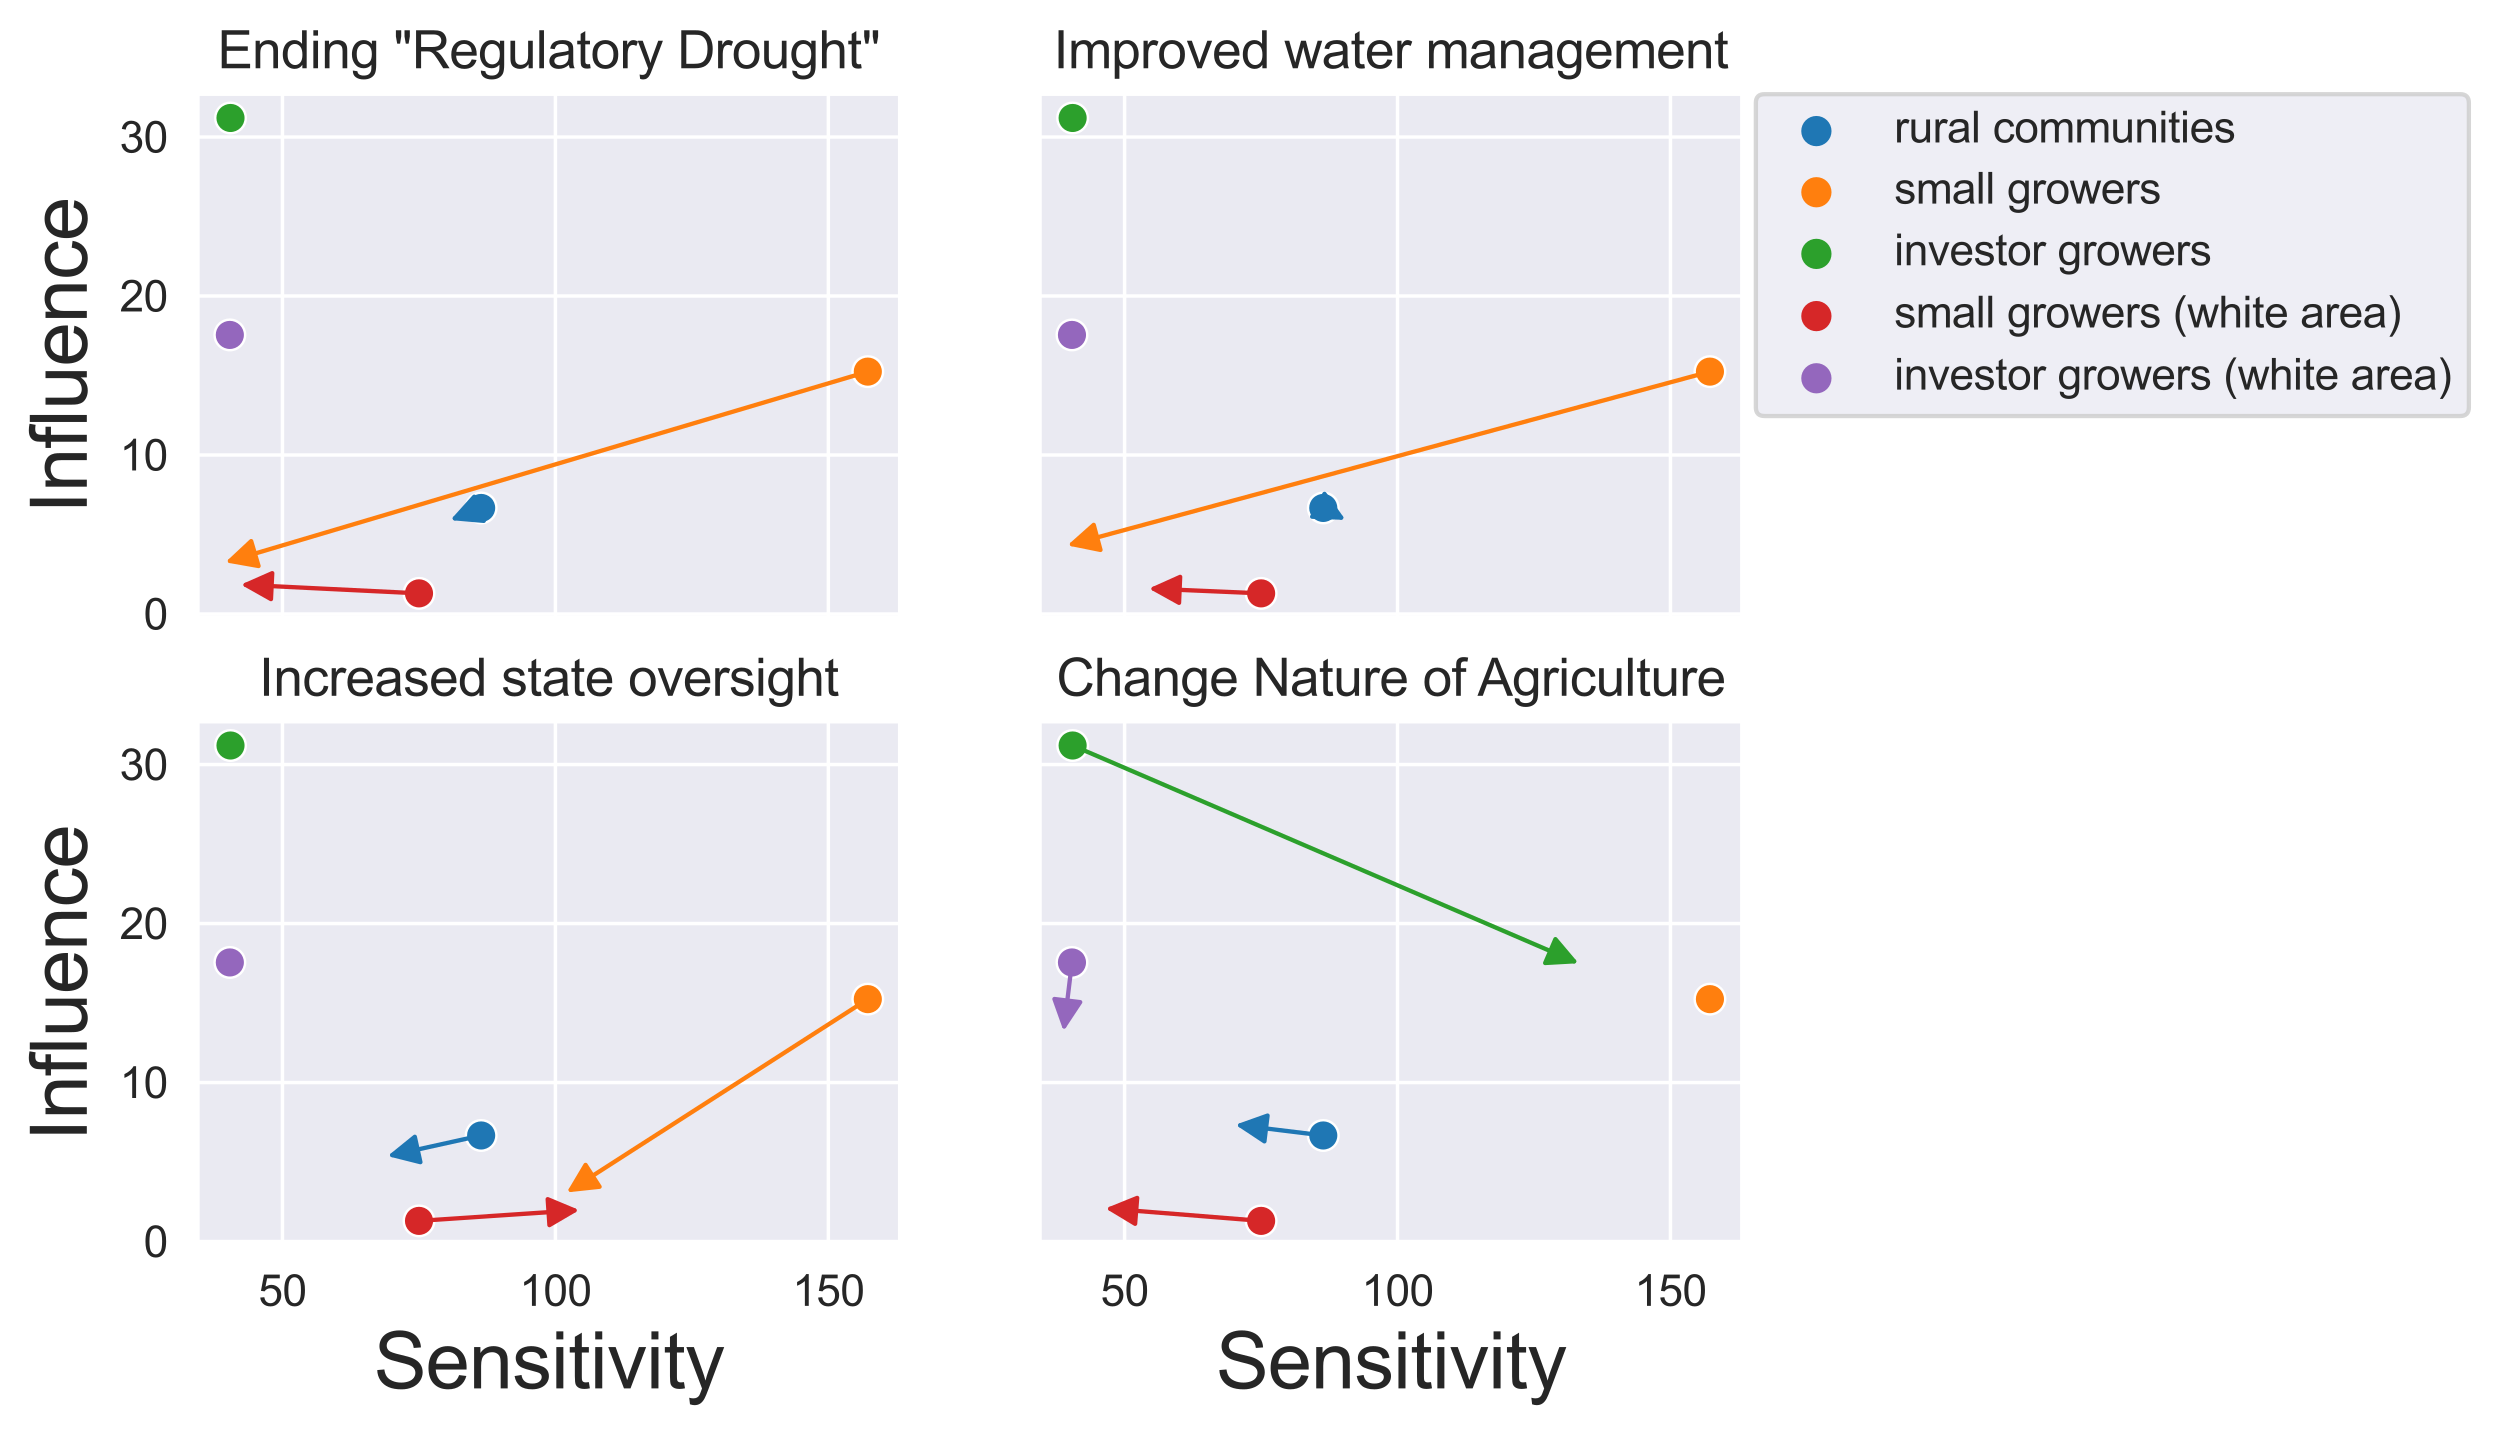 <?xml version="1.0" encoding="utf-8" standalone="no"?>
<!DOCTYPE svg PUBLIC "-//W3C//DTD SVG 1.1//EN"
  "http://www.w3.org/Graphics/SVG/1.1/DTD/svg11.dtd">
<svg xmlns:xlink="http://www.w3.org/1999/xlink" width="578.277pt" height="332.139pt" viewBox="0 0 578.277 332.139" xmlns="http://www.w3.org/2000/svg" version="1.1">
 <defs>
  <style type="text/css">*{stroke-linejoin: round; stroke-linecap: butt}</style>
 </defs>
 <g id="figure_1">
  <g id="patch_1">
   <path d="M 0 332.139 
L 578.277 332.139 
L 578.277 0 
L 0 0 
z
" style="fill: #ffffff"/>
  </g>
  <g id="axes_1">
   <g id="patch_2">
    <path d="M 45.783 142.749 
L 208.111 142.749 
L 208.111 21.789 
L 45.783 21.789 
z
" style="fill: #eaeaf2"/>
   </g>
   <g id="matplotlib.axis_1">
    <g id="xtick_1">
     <g id="line2d_1">
      <path d="M 65.335 142.749 
L 65.335 21.789 
" clip-path="url(#p307bb8f42c)" style="fill: none; stroke: #ffffff; stroke-width: 0.8; stroke-linecap: round"/>
     </g>
    </g>
    <g id="xtick_2">
     <g id="line2d_2">
      <path d="M 128.468 142.749 
L 128.468 21.789 
" clip-path="url(#p307bb8f42c)" style="fill: none; stroke: #ffffff; stroke-width: 0.8; stroke-linecap: round"/>
     </g>
    </g>
    <g id="xtick_3">
     <g id="line2d_3">
      <path d="M 191.601 142.749 
L 191.601 21.789 
" clip-path="url(#p307bb8f42c)" style="fill: none; stroke: #ffffff; stroke-width: 0.8; stroke-linecap: round"/>
     </g>
    </g>
   </g>
   <g id="matplotlib.axis_2">
    <g id="ytick_1">
     <g id="line2d_4">
      <path d="M 45.783 142.025 
L 208.111 142.025 
" clip-path="url(#p307bb8f42c)" style="fill: none; stroke: #ffffff; stroke-width: 0.8; stroke-linecap: round"/>
     </g>
     <g id="text_1">
      <!-- 0 -->
      <g style="fill: #262626" transform="translate(33.222 145.604)scale(0.1 -0.1)">
       <defs>
        <path id="ArialMT-30" d="M 266 2259 
Q 266 3072 433 3567 
Q 600 4063 929 4331 
Q 1259 4600 1759 4600 
Q 2128 4600 2406 4451 
Q 2684 4303 2865 4023 
Q 3047 3744 3150 3342 
Q 3253 2941 3253 2259 
Q 3253 1453 3087 958 
Q 2922 463 2592 192 
Q 2263 -78 1759 -78 
Q 1097 -78 719 397 
Q 266 969 266 2259 
z
M 844 2259 
Q 844 1131 1108 757 
Q 1372 384 1759 384 
Q 2147 384 2411 759 
Q 2675 1134 2675 2259 
Q 2675 3391 2411 3762 
Q 2147 4134 1753 4134 
Q 1366 4134 1134 3806 
Q 844 3388 844 2259 
z
" transform="scale(0.016)"/>
       </defs>
       <use xlink:href="#ArialMT-30"/>
      </g>
     </g>
    </g>
    <g id="ytick_2">
     <g id="line2d_5">
      <path d="M 45.783 105.249 
L 208.111 105.249 
" clip-path="url(#p307bb8f42c)" style="fill: none; stroke: #ffffff; stroke-width: 0.8; stroke-linecap: round"/>
     </g>
     <g id="text_2">
      <!-- 10 -->
      <g style="fill: #262626" transform="translate(27.662 108.828)scale(0.1 -0.1)">
       <defs>
        <path id="ArialMT-31" d="M 2384 0 
L 1822 0 
L 1822 3584 
Q 1619 3391 1289 3197 
Q 959 3003 697 2906 
L 697 3450 
Q 1169 3672 1522 3987 
Q 1875 4303 2022 4600 
L 2384 4600 
L 2384 0 
z
" transform="scale(0.016)"/>
       </defs>
       <use xlink:href="#ArialMT-31"/>
       <use xlink:href="#ArialMT-30" x="55.615"/>
      </g>
     </g>
    </g>
    <g id="ytick_3">
     <g id="line2d_6">
      <path d="M 45.783 68.474 
L 208.111 68.474 
" clip-path="url(#p307bb8f42c)" style="fill: none; stroke: #ffffff; stroke-width: 0.8; stroke-linecap: round"/>
     </g>
     <g id="text_3">
      <!-- 20 -->
      <g style="fill: #262626" transform="translate(27.662 72.052)scale(0.1 -0.1)">
       <defs>
        <path id="ArialMT-32" d="M 3222 541 
L 3222 0 
L 194 0 
Q 188 203 259 391 
Q 375 700 629 1000 
Q 884 1300 1366 1694 
Q 2113 2306 2375 2664 
Q 2638 3022 2638 3341 
Q 2638 3675 2398 3904 
Q 2159 4134 1775 4134 
Q 1369 4134 1125 3890 
Q 881 3647 878 3216 
L 300 3275 
Q 359 3922 746 4261 
Q 1134 4600 1788 4600 
Q 2447 4600 2831 4234 
Q 3216 3869 3216 3328 
Q 3216 3053 3103 2787 
Q 2991 2522 2730 2228 
Q 2469 1934 1863 1422 
Q 1356 997 1212 845 
Q 1069 694 975 541 
L 3222 541 
z
" transform="scale(0.016)"/>
       </defs>
       <use xlink:href="#ArialMT-32"/>
       <use xlink:href="#ArialMT-30" x="55.615"/>
      </g>
     </g>
    </g>
    <g id="ytick_4">
     <g id="line2d_7">
      <path d="M 45.783 31.698 
L 208.111 31.698 
" clip-path="url(#p307bb8f42c)" style="fill: none; stroke: #ffffff; stroke-width: 0.8; stroke-linecap: round"/>
     </g>
     <g id="text_4">
      <!-- 30 -->
      <g style="fill: #262626" transform="translate(27.662 35.277)scale(0.1 -0.1)">
       <defs>
        <path id="ArialMT-33" d="M 269 1209 
L 831 1284 
Q 928 806 1161 595 
Q 1394 384 1728 384 
Q 2125 384 2398 659 
Q 2672 934 2672 1341 
Q 2672 1728 2419 1979 
Q 2166 2231 1775 2231 
Q 1616 2231 1378 2169 
L 1441 2663 
Q 1497 2656 1531 2656 
Q 1891 2656 2178 2843 
Q 2466 3031 2466 3422 
Q 2466 3731 2256 3934 
Q 2047 4138 1716 4138 
Q 1388 4138 1169 3931 
Q 950 3725 888 3313 
L 325 3413 
Q 428 3978 793 4289 
Q 1159 4600 1703 4600 
Q 2078 4600 2393 4439 
Q 2709 4278 2876 4000 
Q 3044 3722 3044 3409 
Q 3044 3113 2884 2869 
Q 2725 2625 2413 2481 
Q 2819 2388 3044 2092 
Q 3269 1797 3269 1353 
Q 3269 753 2831 336 
Q 2394 -81 1725 -81 
Q 1122 -81 723 278 
Q 325 638 269 1209 
z
" transform="scale(0.016)"/>
       </defs>
       <use xlink:href="#ArialMT-33"/>
       <use xlink:href="#ArialMT-30" x="55.615"/>
      </g>
     </g>
    </g>
    <g id="text_5">
     <!-- Influence -->
     <g style="fill: #262626" transform="translate(20.084 118.794)rotate(-90)scale(0.18 -0.18)">
      <defs>
       <path id="ArialMT-49" d="M 597 0 
L 597 4581 
L 1203 4581 
L 1203 0 
L 597 0 
z
" transform="scale(0.016)"/>
       <path id="ArialMT-6e" d="M 422 0 
L 422 3319 
L 928 3319 
L 928 2847 
Q 1294 3394 1984 3394 
Q 2284 3394 2536 3286 
Q 2788 3178 2913 3003 
Q 3038 2828 3088 2588 
Q 3119 2431 3119 2041 
L 3119 0 
L 2556 0 
L 2556 2019 
Q 2556 2363 2490 2533 
Q 2425 2703 2258 2804 
Q 2091 2906 1866 2906 
Q 1506 2906 1245 2678 
Q 984 2450 984 1813 
L 984 0 
L 422 0 
z
" transform="scale(0.016)"/>
       <path id="ArialMT-66" d="M 556 0 
L 556 2881 
L 59 2881 
L 59 3319 
L 556 3319 
L 556 3672 
Q 556 4006 616 4169 
Q 697 4388 901 4523 
Q 1106 4659 1475 4659 
Q 1713 4659 2000 4603 
L 1916 4113 
Q 1741 4144 1584 4144 
Q 1328 4144 1222 4034 
Q 1116 3925 1116 3625 
L 1116 3319 
L 1763 3319 
L 1763 2881 
L 1116 2881 
L 1116 0 
L 556 0 
z
" transform="scale(0.016)"/>
       <path id="ArialMT-6c" d="M 409 0 
L 409 4581 
L 972 4581 
L 972 0 
L 409 0 
z
" transform="scale(0.016)"/>
       <path id="ArialMT-75" d="M 2597 0 
L 2597 488 
Q 2209 -75 1544 -75 
Q 1250 -75 995 37 
Q 741 150 617 320 
Q 494 491 444 738 
Q 409 903 409 1263 
L 409 3319 
L 972 3319 
L 972 1478 
Q 972 1038 1006 884 
Q 1059 663 1231 536 
Q 1403 409 1656 409 
Q 1909 409 2131 539 
Q 2353 669 2445 892 
Q 2538 1116 2538 1541 
L 2538 3319 
L 3100 3319 
L 3100 0 
L 2597 0 
z
" transform="scale(0.016)"/>
       <path id="ArialMT-65" d="M 2694 1069 
L 3275 997 
Q 3138 488 2766 206 
Q 2394 -75 1816 -75 
Q 1088 -75 661 373 
Q 234 822 234 1631 
Q 234 2469 665 2931 
Q 1097 3394 1784 3394 
Q 2450 3394 2872 2941 
Q 3294 2488 3294 1666 
Q 3294 1616 3291 1516 
L 816 1516 
Q 847 969 1125 678 
Q 1403 388 1819 388 
Q 2128 388 2347 550 
Q 2566 713 2694 1069 
z
M 847 1978 
L 2700 1978 
Q 2663 2397 2488 2606 
Q 2219 2931 1791 2931 
Q 1403 2931 1139 2672 
Q 875 2413 847 1978 
z
" transform="scale(0.016)"/>
       <path id="ArialMT-63" d="M 2588 1216 
L 3141 1144 
Q 3050 572 2676 248 
Q 2303 -75 1759 -75 
Q 1078 -75 664 370 
Q 250 816 250 1647 
Q 250 2184 428 2587 
Q 606 2991 970 3192 
Q 1334 3394 1763 3394 
Q 2303 3394 2647 3120 
Q 2991 2847 3088 2344 
L 2541 2259 
Q 2463 2594 2264 2762 
Q 2066 2931 1784 2931 
Q 1359 2931 1093 2626 
Q 828 2322 828 1663 
Q 828 994 1084 691 
Q 1341 388 1753 388 
Q 2084 388 2306 591 
Q 2528 794 2588 1216 
z
" transform="scale(0.016)"/>
      </defs>
      <use xlink:href="#ArialMT-49"/>
      <use xlink:href="#ArialMT-6e" x="27.783"/>
      <use xlink:href="#ArialMT-66" x="83.398"/>
      <use xlink:href="#ArialMT-6c" x="111.182"/>
      <use xlink:href="#ArialMT-75" x="133.398"/>
      <use xlink:href="#ArialMT-65" x="189.014"/>
      <use xlink:href="#ArialMT-6e" x="244.629"/>
      <use xlink:href="#ArialMT-63" x="300.244"/>
      <use xlink:href="#ArialMT-65" x="350.244"/>
     </g>
    </g>
   </g>
   <g id="PathCollection_1">
    <defs>
     <path id="C0_0_9561ea6e04" d="M 0 3.536 
C 0.938 3.536 1.837 3.163 2.5 2.5 
C 3.163 1.837 3.536 0.938 3.536 -0 
C 3.536 -0.938 3.163 -1.837 2.5 -2.5 
C 1.837 -3.163 0.938 -3.536 0 -3.536 
C -0.938 -3.536 -1.837 -3.163 -2.5 -2.5 
C -3.163 -1.837 -3.536 -0.938 -3.536 0 
C -3.536 0.938 -3.163 1.837 -2.5 2.5 
C -1.837 3.163 -0.938 3.536 0 3.536 
z
"/>
    </defs>
    <g clip-path="url(#p307bb8f42c)">
     <use xlink:href="#C0_0_9561ea6e04" x="111.292" y="117.493" style="fill: #1f77b4; stroke: #ffffff; stroke-width: 0.566"/>
    </g>
    <g clip-path="url(#p307bb8f42c)">
     <use xlink:href="#C0_0_9561ea6e04" x="200.732" y="85.958" style="fill: #ff7f0e; stroke: #ffffff; stroke-width: 0.566"/>
    </g>
    <g clip-path="url(#p307bb8f42c)">
     <use xlink:href="#C0_0_9561ea6e04" x="53.315" y="27.288" style="fill: #2ca02c; stroke: #ffffff; stroke-width: 0.566"/>
    </g>
    <g clip-path="url(#p307bb8f42c)">
     <use xlink:href="#C0_0_9561ea6e04" x="96.918" y="137.251" style="fill: #d62728; stroke: #ffffff; stroke-width: 0.566"/>
    </g>
    <g clip-path="url(#p307bb8f42c)">
     <use xlink:href="#C0_0_9561ea6e04" x="53.162" y="77.471" style="fill: #9467bd; stroke: #ffffff; stroke-width: 0.566"/>
    </g>
   </g>
   <g id="PathCollection_2"/>
   <g id="PathCollection_3"/>
   <g id="PathCollection_4"/>
   <g id="PathCollection_5"/>
   <g id="PathCollection_6"/>
   <g id="patch_3">
    <path d="M 45.783 142.749 
L 45.783 21.789 
" style="fill: none; stroke: #ffffff; stroke-width: 0.8; stroke-linejoin: miter; stroke-linecap: square"/>
   </g>
   <g id="patch_4">
    <path d="M 208.111 142.749 
L 208.111 21.789 
" style="fill: none; stroke: #ffffff; stroke-width: 0.8; stroke-linejoin: miter; stroke-linecap: square"/>
   </g>
   <g id="patch_5">
    <path d="M 45.783 142.749 
L 208.111 142.749 
" style="fill: none; stroke: #ffffff; stroke-width: 0.8; stroke-linejoin: miter; stroke-linecap: square"/>
   </g>
   <g id="patch_6">
    <path d="M 45.783 21.789 
L 208.111 21.789 
" style="fill: none; stroke: #ffffff; stroke-width: 0.8; stroke-linejoin: miter; stroke-linecap: square"/>
   </g>
   <g id="patch_7">
    <path d="M 109.429 118.228 
Q 106.801 119.265 105.213 119.891 
" style="fill: none; stroke: #1f77b4; stroke-linecap: round"/>
    <path d="M 111.896 120.48 
L 105.213 119.891 
L 109.694 114.899 
L 111.896 120.48 
z
" style="fill: #1f77b4; stroke: #1f77b4; stroke-linecap: round"/>
   </g>
   <g id="patch_8">
    <path d="M 198.817 86.527 
Q 125.472 108.299 53.2 129.754 
" style="fill: none; stroke: #ff7f0e; stroke-linecap: round"/>
    <path d="M 59.806 130.922 
L 53.2 129.754 
L 58.098 125.17 
L 59.806 130.922 
z
" style="fill: #ff7f0e; stroke: #ff7f0e; stroke-linecap: round"/>
   </g>
   <g id="patch_9">
    <path d="M 94.921 137.153 
Q 75.317 136.192 56.83 135.285 
" style="fill: none; stroke: #d62728; stroke-linecap: round"/>
    <path d="M 62.676 138.575 
L 56.83 135.285 
L 62.97 132.582 
L 62.676 138.575 
z
" style="fill: #d62728; stroke: #d62728; stroke-linecap: round"/>
   </g>
   <g id="text_6">
    <!-- Ending "Regulatory Drought" -->
    <g style="fill: #262626" transform="translate(50.314 15.789)scale(0.12 -0.12)">
     <defs>
      <path id="ArialMT-45" d="M 506 0 
L 506 4581 
L 3819 4581 
L 3819 4041 
L 1113 4041 
L 1113 2638 
L 3647 2638 
L 3647 2100 
L 1113 2100 
L 1113 541 
L 3925 541 
L 3925 0 
L 506 0 
z
" transform="scale(0.016)"/>
      <path id="ArialMT-64" d="M 2575 0 
L 2575 419 
Q 2259 -75 1647 -75 
Q 1250 -75 917 144 
Q 584 363 401 755 
Q 219 1147 219 1656 
Q 219 2153 384 2558 
Q 550 2963 881 3178 
Q 1213 3394 1622 3394 
Q 1922 3394 2156 3267 
Q 2391 3141 2538 2938 
L 2538 4581 
L 3097 4581 
L 3097 0 
L 2575 0 
z
M 797 1656 
Q 797 1019 1065 703 
Q 1334 388 1700 388 
Q 2069 388 2326 689 
Q 2584 991 2584 1609 
Q 2584 2291 2321 2609 
Q 2059 2928 1675 2928 
Q 1300 2928 1048 2622 
Q 797 2316 797 1656 
z
" transform="scale(0.016)"/>
      <path id="ArialMT-69" d="M 425 3934 
L 425 4581 
L 988 4581 
L 988 3934 
L 425 3934 
z
M 425 0 
L 425 3319 
L 988 3319 
L 988 0 
L 425 0 
z
" transform="scale(0.016)"/>
      <path id="ArialMT-67" d="M 319 -275 
L 866 -356 
Q 900 -609 1056 -725 
Q 1266 -881 1628 -881 
Q 2019 -881 2231 -725 
Q 2444 -569 2519 -288 
Q 2563 -116 2559 434 
Q 2191 0 1641 0 
Q 956 0 581 494 
Q 206 988 206 1678 
Q 206 2153 378 2554 
Q 550 2956 876 3175 
Q 1203 3394 1644 3394 
Q 2231 3394 2613 2919 
L 2613 3319 
L 3131 3319 
L 3131 450 
Q 3131 -325 2973 -648 
Q 2816 -972 2473 -1159 
Q 2131 -1347 1631 -1347 
Q 1038 -1347 672 -1080 
Q 306 -813 319 -275 
z
M 784 1719 
Q 784 1066 1043 766 
Q 1303 466 1694 466 
Q 2081 466 2343 764 
Q 2606 1063 2606 1700 
Q 2606 2309 2336 2618 
Q 2066 2928 1684 2928 
Q 1309 2928 1046 2623 
Q 784 2319 784 1719 
z
" transform="scale(0.016)"/>
      <path id="ArialMT-20" transform="scale(0.016)"/>
      <path id="ArialMT-22" d="M 450 2959 
L 294 3831 
L 294 4581 
L 934 4581 
L 934 3831 
L 794 2959 
L 450 2959 
z
M 1484 2959 
L 1331 3831 
L 1331 4581 
L 1972 4581 
L 1972 3831 
L 1822 2959 
L 1484 2959 
z
" transform="scale(0.016)"/>
      <path id="ArialMT-52" d="M 503 0 
L 503 4581 
L 2534 4581 
Q 3147 4581 3465 4457 
Q 3784 4334 3975 4021 
Q 4166 3709 4166 3331 
Q 4166 2844 3850 2509 
Q 3534 2175 2875 2084 
Q 3116 1969 3241 1856 
Q 3506 1613 3744 1247 
L 4541 0 
L 3778 0 
L 3172 953 
Q 2906 1366 2734 1584 
Q 2563 1803 2427 1890 
Q 2291 1978 2150 2013 
Q 2047 2034 1813 2034 
L 1109 2034 
L 1109 0 
L 503 0 
z
M 1109 2559 
L 2413 2559 
Q 2828 2559 3062 2645 
Q 3297 2731 3419 2920 
Q 3541 3109 3541 3331 
Q 3541 3656 3305 3865 
Q 3069 4075 2559 4075 
L 1109 4075 
L 1109 2559 
z
" transform="scale(0.016)"/>
      <path id="ArialMT-61" d="M 2588 409 
Q 2275 144 1986 34 
Q 1697 -75 1366 -75 
Q 819 -75 525 192 
Q 231 459 231 875 
Q 231 1119 342 1320 
Q 453 1522 633 1644 
Q 813 1766 1038 1828 
Q 1203 1872 1538 1913 
Q 2219 1994 2541 2106 
Q 2544 2222 2544 2253 
Q 2544 2597 2384 2738 
Q 2169 2928 1744 2928 
Q 1347 2928 1158 2789 
Q 969 2650 878 2297 
L 328 2372 
Q 403 2725 575 2942 
Q 747 3159 1072 3276 
Q 1397 3394 1825 3394 
Q 2250 3394 2515 3294 
Q 2781 3194 2906 3042 
Q 3031 2891 3081 2659 
Q 3109 2516 3109 2141 
L 3109 1391 
Q 3109 606 3145 398 
Q 3181 191 3288 0 
L 2700 0 
Q 2613 175 2588 409 
z
M 2541 1666 
Q 2234 1541 1622 1453 
Q 1275 1403 1131 1340 
Q 988 1278 909 1158 
Q 831 1038 831 891 
Q 831 666 1001 516 
Q 1172 366 1500 366 
Q 1825 366 2078 508 
Q 2331 650 2450 897 
Q 2541 1088 2541 1459 
L 2541 1666 
z
" transform="scale(0.016)"/>
      <path id="ArialMT-74" d="M 1650 503 
L 1731 6 
Q 1494 -44 1306 -44 
Q 1000 -44 831 53 
Q 663 150 594 308 
Q 525 466 525 972 
L 525 2881 
L 113 2881 
L 113 3319 
L 525 3319 
L 525 4141 
L 1084 4478 
L 1084 3319 
L 1650 3319 
L 1650 2881 
L 1084 2881 
L 1084 941 
Q 1084 700 1114 631 
Q 1144 563 1211 522 
Q 1278 481 1403 481 
Q 1497 481 1650 503 
z
" transform="scale(0.016)"/>
      <path id="ArialMT-6f" d="M 213 1659 
Q 213 2581 725 3025 
Q 1153 3394 1769 3394 
Q 2453 3394 2887 2945 
Q 3322 2497 3322 1706 
Q 3322 1066 3130 698 
Q 2938 331 2570 128 
Q 2203 -75 1769 -75 
Q 1072 -75 642 372 
Q 213 819 213 1659 
z
M 791 1659 
Q 791 1022 1069 705 
Q 1347 388 1769 388 
Q 2188 388 2466 706 
Q 2744 1025 2744 1678 
Q 2744 2294 2464 2611 
Q 2184 2928 1769 2928 
Q 1347 2928 1069 2612 
Q 791 2297 791 1659 
z
" transform="scale(0.016)"/>
      <path id="ArialMT-72" d="M 416 0 
L 416 3319 
L 922 3319 
L 922 2816 
Q 1116 3169 1280 3281 
Q 1444 3394 1641 3394 
Q 1925 3394 2219 3213 
L 2025 2691 
Q 1819 2813 1613 2813 
Q 1428 2813 1281 2702 
Q 1134 2591 1072 2394 
Q 978 2094 978 1738 
L 978 0 
L 416 0 
z
" transform="scale(0.016)"/>
      <path id="ArialMT-79" d="M 397 -1278 
L 334 -750 
Q 519 -800 656 -800 
Q 844 -800 956 -737 
Q 1069 -675 1141 -563 
Q 1194 -478 1313 -144 
Q 1328 -97 1363 -6 
L 103 3319 
L 709 3319 
L 1400 1397 
Q 1534 1031 1641 628 
Q 1738 1016 1872 1384 
L 2581 3319 
L 3144 3319 
L 1881 -56 
Q 1678 -603 1566 -809 
Q 1416 -1088 1222 -1217 
Q 1028 -1347 759 -1347 
Q 597 -1347 397 -1278 
z
" transform="scale(0.016)"/>
      <path id="ArialMT-44" d="M 494 0 
L 494 4581 
L 2072 4581 
Q 2606 4581 2888 4516 
Q 3281 4425 3559 4188 
Q 3922 3881 4101 3404 
Q 4281 2928 4281 2316 
Q 4281 1794 4159 1391 
Q 4038 988 3847 723 
Q 3656 459 3429 307 
Q 3203 156 2883 78 
Q 2563 0 2147 0 
L 494 0 
z
M 1100 541 
L 2078 541 
Q 2531 541 2789 625 
Q 3047 709 3200 863 
Q 3416 1078 3536 1442 
Q 3656 1806 3656 2325 
Q 3656 3044 3420 3430 
Q 3184 3816 2847 3947 
Q 2603 4041 2063 4041 
L 1100 4041 
L 1100 541 
z
" transform="scale(0.016)"/>
      <path id="ArialMT-68" d="M 422 0 
L 422 4581 
L 984 4581 
L 984 2938 
Q 1378 3394 1978 3394 
Q 2347 3394 2619 3248 
Q 2891 3103 3008 2847 
Q 3125 2591 3125 2103 
L 3125 0 
L 2563 0 
L 2563 2103 
Q 2563 2525 2380 2717 
Q 2197 2909 1863 2909 
Q 1613 2909 1392 2779 
Q 1172 2650 1078 2428 
Q 984 2206 984 1816 
L 984 0 
L 422 0 
z
" transform="scale(0.016)"/>
     </defs>
     <use xlink:href="#ArialMT-45"/>
     <use xlink:href="#ArialMT-6e" x="66.699"/>
     <use xlink:href="#ArialMT-64" x="122.314"/>
     <use xlink:href="#ArialMT-69" x="177.93"/>
     <use xlink:href="#ArialMT-6e" x="200.146"/>
     <use xlink:href="#ArialMT-67" x="255.762"/>
     <use xlink:href="#ArialMT-20" x="311.377"/>
     <use xlink:href="#ArialMT-22" x="339.16"/>
     <use xlink:href="#ArialMT-52" x="374.658"/>
     <use xlink:href="#ArialMT-65" x="446.875"/>
     <use xlink:href="#ArialMT-67" x="502.49"/>
     <use xlink:href="#ArialMT-75" x="558.105"/>
     <use xlink:href="#ArialMT-6c" x="613.721"/>
     <use xlink:href="#ArialMT-61" x="635.938"/>
     <use xlink:href="#ArialMT-74" x="691.553"/>
     <use xlink:href="#ArialMT-6f" x="719.336"/>
     <use xlink:href="#ArialMT-72" x="774.951"/>
     <use xlink:href="#ArialMT-79" x="808.252"/>
     <use xlink:href="#ArialMT-20" x="858.252"/>
     <use xlink:href="#ArialMT-44" x="886.035"/>
     <use xlink:href="#ArialMT-72" x="958.252"/>
     <use xlink:href="#ArialMT-6f" x="991.553"/>
     <use xlink:href="#ArialMT-75" x="1047.168"/>
     <use xlink:href="#ArialMT-67" x="1102.783"/>
     <use xlink:href="#ArialMT-68" x="1158.398"/>
     <use xlink:href="#ArialMT-74" x="1214.014"/>
     <use xlink:href="#ArialMT-22" x="1241.797"/>
    </g>
   </g>
   <g id="legend_1"/>
  </g>
  <g id="axes_2">
   <g id="patch_10">
    <path d="M 240.576 142.749 
L 402.903 142.749 
L 402.903 21.789 
L 240.576 21.789 
z
" style="fill: #eaeaf2"/>
   </g>
   <g id="matplotlib.axis_3">
    <g id="xtick_4">
     <g id="line2d_8">
      <path d="M 260.128 142.749 
L 260.128 21.789 
" clip-path="url(#p9594f6513e)" style="fill: none; stroke: #ffffff; stroke-width: 0.8; stroke-linecap: round"/>
     </g>
    </g>
    <g id="xtick_5">
     <g id="line2d_9">
      <path d="M 323.261 142.749 
L 323.261 21.789 
" clip-path="url(#p9594f6513e)" style="fill: none; stroke: #ffffff; stroke-width: 0.8; stroke-linecap: round"/>
     </g>
    </g>
    <g id="xtick_6">
     <g id="line2d_10">
      <path d="M 386.393 142.749 
L 386.393 21.789 
" clip-path="url(#p9594f6513e)" style="fill: none; stroke: #ffffff; stroke-width: 0.8; stroke-linecap: round"/>
     </g>
    </g>
   </g>
   <g id="matplotlib.axis_4">
    <g id="ytick_5">
     <g id="line2d_11">
      <path d="M 240.576 142.025 
L 402.903 142.025 
" clip-path="url(#p9594f6513e)" style="fill: none; stroke: #ffffff; stroke-width: 0.8; stroke-linecap: round"/>
     </g>
    </g>
    <g id="ytick_6">
     <g id="line2d_12">
      <path d="M 240.576 105.249 
L 402.903 105.249 
" clip-path="url(#p9594f6513e)" style="fill: none; stroke: #ffffff; stroke-width: 0.8; stroke-linecap: round"/>
     </g>
    </g>
    <g id="ytick_7">
     <g id="line2d_13">
      <path d="M 240.576 68.474 
L 402.903 68.474 
" clip-path="url(#p9594f6513e)" style="fill: none; stroke: #ffffff; stroke-width: 0.8; stroke-linecap: round"/>
     </g>
    </g>
    <g id="ytick_8">
     <g id="line2d_14">
      <path d="M 240.576 31.698 
L 402.903 31.698 
" clip-path="url(#p9594f6513e)" style="fill: none; stroke: #ffffff; stroke-width: 0.8; stroke-linecap: round"/>
     </g>
    </g>
   </g>
   <g id="PathCollection_7">
    <defs>
     <path id="C1_0_964a41ac69" d="M 0 3.536 
C 0.938 3.536 1.837 3.163 2.5 2.5 
C 3.163 1.837 3.536 0.938 3.536 -0 
C 3.536 -0.938 3.163 -1.837 2.5 -2.5 
C 1.837 -3.163 0.938 -3.536 0 -3.536 
C -0.938 -3.536 -1.837 -3.163 -2.5 -2.5 
C -3.163 -1.837 -3.536 -0.938 -3.536 0 
C -3.536 0.938 -3.163 1.837 -2.5 2.5 
C -1.837 3.163 -0.938 3.536 0 3.536 
z
"/>
    </defs>
    <g clip-path="url(#p9594f6513e)">
     <use xlink:href="#C1_0_964a41ac69" x="306.084" y="117.493" style="fill: #1f77b4; stroke: #ffffff; stroke-width: 0.566"/>
    </g>
    <g clip-path="url(#p9594f6513e)">
     <use xlink:href="#C1_0_964a41ac69" x="395.525" y="85.958" style="fill: #ff7f0e; stroke: #ffffff; stroke-width: 0.566"/>
    </g>
    <g clip-path="url(#p9594f6513e)">
     <use xlink:href="#C1_0_964a41ac69" x="248.108" y="27.288" style="fill: #2ca02c; stroke: #ffffff; stroke-width: 0.566"/>
    </g>
    <g clip-path="url(#p9594f6513e)">
     <use xlink:href="#C1_0_964a41ac69" x="291.71" y="137.251" style="fill: #d62728; stroke: #ffffff; stroke-width: 0.566"/>
    </g>
    <g clip-path="url(#p9594f6513e)">
     <use xlink:href="#C1_0_964a41ac69" x="247.955" y="77.471" style="fill: #9467bd; stroke: #ffffff; stroke-width: 0.566"/>
    </g>
   </g>
   <g id="PathCollection_8"/>
   <g id="PathCollection_9"/>
   <g id="PathCollection_10"/>
   <g id="PathCollection_11"/>
   <g id="PathCollection_12"/>
   <g id="patch_11">
    <path d="M 240.576 142.749 
L 240.576 21.789 
" style="fill: none; stroke: #ffffff; stroke-width: 0.8; stroke-linejoin: miter; stroke-linecap: square"/>
   </g>
   <g id="patch_12">
    <path d="M 402.903 142.749 
L 402.903 21.789 
" style="fill: none; stroke: #ffffff; stroke-width: 0.8; stroke-linejoin: miter; stroke-linecap: square"/>
   </g>
   <g id="patch_13">
    <path d="M 240.576 142.749 
L 402.903 142.749 
" style="fill: none; stroke: #ffffff; stroke-width: 0.8; stroke-linejoin: miter; stroke-linecap: square"/>
   </g>
   <g id="patch_14">
    <path d="M 240.576 21.789 
L 402.903 21.789 
" style="fill: none; stroke: #ffffff; stroke-width: 0.8; stroke-linejoin: miter; stroke-linecap: square"/>
   </g>
   <g id="patch_15">
    <path d="M 307.842 118.44 
Q 309.525 119.347 310.224 119.723 
" style="fill: none; stroke: #1f77b4; stroke-linecap: round"/>
    <path d="M 306.365 114.236 
L 310.224 119.723 
L 303.519 119.518 
L 306.365 114.236 
z
" style="fill: #1f77b4; stroke: #1f77b4; stroke-linecap: round"/>
   </g>
   <g id="patch_16">
    <path d="M 393.591 86.482 
Q 320.244 106.322 247.977 125.871 
" style="fill: none; stroke: #ff7f0e; stroke-linecap: round"/>
    <path d="M 254.552 127.2 
L 247.977 125.871 
L 252.985 121.408 
L 254.552 127.2 
z
" style="fill: #ff7f0e; stroke: #ff7f0e; stroke-linecap: round"/>
   </g>
   <g id="patch_17">
    <path d="M 289.713 137.165 
Q 277.728 136.649 266.86 136.182 
" style="fill: none; stroke: #d62728; stroke-linecap: round"/>
    <path d="M 272.725 139.437 
L 266.86 136.182 
L 272.983 133.442 
L 272.725 139.437 
z
" style="fill: #d62728; stroke: #d62728; stroke-linecap: round"/>
   </g>
   <g id="text_7">
    <!-- Improved water management -->
    <g style="fill: #262626" transform="translate(243.708 15.789)scale(0.12 -0.12)">
     <defs>
      <path id="ArialMT-6d" d="M 422 0 
L 422 3319 
L 925 3319 
L 925 2853 
Q 1081 3097 1340 3245 
Q 1600 3394 1931 3394 
Q 2300 3394 2536 3241 
Q 2772 3088 2869 2813 
Q 3263 3394 3894 3394 
Q 4388 3394 4653 3120 
Q 4919 2847 4919 2278 
L 4919 0 
L 4359 0 
L 4359 2091 
Q 4359 2428 4304 2576 
Q 4250 2725 4106 2815 
Q 3963 2906 3769 2906 
Q 3419 2906 3187 2673 
Q 2956 2441 2956 1928 
L 2956 0 
L 2394 0 
L 2394 2156 
Q 2394 2531 2256 2718 
Q 2119 2906 1806 2906 
Q 1569 2906 1367 2781 
Q 1166 2656 1075 2415 
Q 984 2175 984 1722 
L 984 0 
L 422 0 
z
" transform="scale(0.016)"/>
      <path id="ArialMT-70" d="M 422 -1272 
L 422 3319 
L 934 3319 
L 934 2888 
Q 1116 3141 1344 3267 
Q 1572 3394 1897 3394 
Q 2322 3394 2647 3175 
Q 2972 2956 3137 2557 
Q 3303 2159 3303 1684 
Q 3303 1175 3120 767 
Q 2938 359 2589 142 
Q 2241 -75 1856 -75 
Q 1575 -75 1351 44 
Q 1128 163 984 344 
L 984 -1272 
L 422 -1272 
z
M 931 1641 
Q 931 1000 1190 694 
Q 1450 388 1819 388 
Q 2194 388 2461 705 
Q 2728 1022 2728 1688 
Q 2728 2322 2467 2637 
Q 2206 2953 1844 2953 
Q 1484 2953 1207 2617 
Q 931 2281 931 1641 
z
" transform="scale(0.016)"/>
      <path id="ArialMT-76" d="M 1344 0 
L 81 3319 
L 675 3319 
L 1388 1331 
Q 1503 1009 1600 663 
Q 1675 925 1809 1294 
L 2547 3319 
L 3125 3319 
L 1869 0 
L 1344 0 
z
" transform="scale(0.016)"/>
      <path id="ArialMT-77" d="M 1034 0 
L 19 3319 
L 600 3319 
L 1128 1403 
L 1325 691 
Q 1338 744 1497 1375 
L 2025 3319 
L 2603 3319 
L 3100 1394 
L 3266 759 
L 3456 1400 
L 4025 3319 
L 4572 3319 
L 3534 0 
L 2950 0 
L 2422 1988 
L 2294 2553 
L 1622 0 
L 1034 0 
z
" transform="scale(0.016)"/>
     </defs>
     <use xlink:href="#ArialMT-49"/>
     <use xlink:href="#ArialMT-6d" x="27.783"/>
     <use xlink:href="#ArialMT-70" x="111.084"/>
     <use xlink:href="#ArialMT-72" x="166.699"/>
     <use xlink:href="#ArialMT-6f" x="200"/>
     <use xlink:href="#ArialMT-76" x="255.615"/>
     <use xlink:href="#ArialMT-65" x="305.615"/>
     <use xlink:href="#ArialMT-64" x="361.23"/>
     <use xlink:href="#ArialMT-20" x="416.846"/>
     <use xlink:href="#ArialMT-77" x="444.629"/>
     <use xlink:href="#ArialMT-61" x="516.846"/>
     <use xlink:href="#ArialMT-74" x="572.461"/>
     <use xlink:href="#ArialMT-65" x="600.244"/>
     <use xlink:href="#ArialMT-72" x="655.859"/>
     <use xlink:href="#ArialMT-20" x="689.16"/>
     <use xlink:href="#ArialMT-6d" x="716.943"/>
     <use xlink:href="#ArialMT-61" x="800.244"/>
     <use xlink:href="#ArialMT-6e" x="855.859"/>
     <use xlink:href="#ArialMT-61" x="911.475"/>
     <use xlink:href="#ArialMT-67" x="967.09"/>
     <use xlink:href="#ArialMT-65" x="1022.705"/>
     <use xlink:href="#ArialMT-6d" x="1078.32"/>
     <use xlink:href="#ArialMT-65" x="1161.621"/>
     <use xlink:href="#ArialMT-6e" x="1217.236"/>
     <use xlink:href="#ArialMT-74" x="1272.852"/>
    </g>
   </g>
   <g id="legend_2">
    <g id="patch_18">
     <path d="M 408.15 96.228 
L 569.077 96.228 
Q 571.077 96.228 571.077 94.228 
L 571.077 23.789 
Q 571.077 21.789 569.077 21.789 
L 408.15 21.789 
Q 406.15 21.789 406.15 23.789 
L 406.15 94.228 
Q 406.15 96.228 408.15 96.228 
z
" style="fill: #eaeaf2; opacity: 0.8; stroke: #cccccc; stroke-linejoin: miter"/>
    </g>
    <g id="PathCollection_13">
     <defs>
      <path id="mf74a36b3a9" d="M 0 3 
C 0.796 3 1.559 2.684 2.121 2.121 
C 2.684 1.559 3 0.796 3 0 
C 3 -0.796 2.684 -1.559 2.121 -2.121 
C 1.559 -2.684 0.796 -3 0 -3 
C -0.796 -3 -1.559 -2.684 -2.121 -2.121 
C -2.684 -1.559 -3 -0.796 -3 0 
C -3 0.796 -2.684 1.559 -2.121 2.121 
C -1.559 2.684 -0.796 3 0 3 
z
" style="stroke: #1f77b4"/>
     </defs>
     <g>
      <use xlink:href="#mf74a36b3a9" x="420.15" y="30.322" style="fill: #1f77b4; stroke: #1f77b4"/>
     </g>
    </g>
    <g id="text_8">
     <!-- rural communities -->
     <g style="fill: #262626" transform="translate(438.15 32.947)scale(0.1 -0.1)">
      <defs>
       <path id="ArialMT-73" d="M 197 991 
L 753 1078 
Q 800 744 1014 566 
Q 1228 388 1613 388 
Q 2000 388 2187 545 
Q 2375 703 2375 916 
Q 2375 1106 2209 1216 
Q 2094 1291 1634 1406 
Q 1016 1563 777 1677 
Q 538 1791 414 1992 
Q 291 2194 291 2438 
Q 291 2659 392 2848 
Q 494 3038 669 3163 
Q 800 3259 1026 3326 
Q 1253 3394 1513 3394 
Q 1903 3394 2198 3281 
Q 2494 3169 2634 2976 
Q 2775 2784 2828 2463 
L 2278 2388 
Q 2241 2644 2061 2787 
Q 1881 2931 1553 2931 
Q 1166 2931 1000 2803 
Q 834 2675 834 2503 
Q 834 2394 903 2306 
Q 972 2216 1119 2156 
Q 1203 2125 1616 2013 
Q 2213 1853 2448 1751 
Q 2684 1650 2818 1456 
Q 2953 1263 2953 975 
Q 2953 694 2789 445 
Q 2625 197 2315 61 
Q 2006 -75 1616 -75 
Q 969 -75 630 194 
Q 291 463 197 991 
z
" transform="scale(0.016)"/>
      </defs>
      <use xlink:href="#ArialMT-72"/>
      <use xlink:href="#ArialMT-75" x="33.301"/>
      <use xlink:href="#ArialMT-72" x="88.916"/>
      <use xlink:href="#ArialMT-61" x="122.217"/>
      <use xlink:href="#ArialMT-6c" x="177.832"/>
      <use xlink:href="#ArialMT-20" x="200.049"/>
      <use xlink:href="#ArialMT-63" x="227.832"/>
      <use xlink:href="#ArialMT-6f" x="277.832"/>
      <use xlink:href="#ArialMT-6d" x="333.447"/>
      <use xlink:href="#ArialMT-6d" x="416.748"/>
      <use xlink:href="#ArialMT-75" x="500.049"/>
      <use xlink:href="#ArialMT-6e" x="555.664"/>
      <use xlink:href="#ArialMT-69" x="611.279"/>
      <use xlink:href="#ArialMT-74" x="633.496"/>
      <use xlink:href="#ArialMT-69" x="661.279"/>
      <use xlink:href="#ArialMT-65" x="683.496"/>
      <use xlink:href="#ArialMT-73" x="739.111"/>
     </g>
    </g>
    <g id="PathCollection_14">
     <defs>
      <path id="m6de0e32980" d="M 0 3 
C 0.796 3 1.559 2.684 2.121 2.121 
C 2.684 1.559 3 0.796 3 0 
C 3 -0.796 2.684 -1.559 2.121 -2.121 
C 1.559 -2.684 0.796 -3 0 -3 
C -0.796 -3 -1.559 -2.684 -2.121 -2.121 
C -2.684 -1.559 -3 -0.796 -3 0 
C -3 0.796 -2.684 1.559 -2.121 2.121 
C -1.559 2.684 -0.796 3 0 3 
z
" style="stroke: #ff7f0e"/>
     </defs>
     <g>
      <use xlink:href="#m6de0e32980" x="420.15" y="44.468" style="fill: #ff7f0e; stroke: #ff7f0e"/>
     </g>
    </g>
    <g id="text_9">
     <!-- small growers -->
     <g style="fill: #262626" transform="translate(438.15 47.093)scale(0.1 -0.1)">
      <use xlink:href="#ArialMT-73"/>
      <use xlink:href="#ArialMT-6d" x="50"/>
      <use xlink:href="#ArialMT-61" x="133.301"/>
      <use xlink:href="#ArialMT-6c" x="188.916"/>
      <use xlink:href="#ArialMT-6c" x="211.133"/>
      <use xlink:href="#ArialMT-20" x="233.35"/>
      <use xlink:href="#ArialMT-67" x="261.133"/>
      <use xlink:href="#ArialMT-72" x="316.748"/>
      <use xlink:href="#ArialMT-6f" x="350.049"/>
      <use xlink:href="#ArialMT-77" x="405.664"/>
      <use xlink:href="#ArialMT-65" x="477.881"/>
      <use xlink:href="#ArialMT-72" x="533.496"/>
      <use xlink:href="#ArialMT-73" x="566.797"/>
     </g>
    </g>
    <g id="PathCollection_15">
     <defs>
      <path id="md119dedef8" d="M 0 3 
C 0.796 3 1.559 2.684 2.121 2.121 
C 2.684 1.559 3 0.796 3 0 
C 3 -0.796 2.684 -1.559 2.121 -2.121 
C 1.559 -2.684 0.796 -3 0 -3 
C -0.796 -3 -1.559 -2.684 -2.121 -2.121 
C -2.684 -1.559 -3 -0.796 -3 0 
C -3 0.796 -2.684 1.559 -2.121 2.121 
C -1.559 2.684 -0.796 3 0 3 
z
" style="stroke: #2ca02c"/>
     </defs>
     <g>
      <use xlink:href="#md119dedef8" x="420.15" y="58.73" style="fill: #2ca02c; stroke: #2ca02c"/>
     </g>
    </g>
    <g id="text_10">
     <!-- investor growers -->
     <g style="fill: #262626" transform="translate(438.15 61.355)scale(0.1 -0.1)">
      <use xlink:href="#ArialMT-69"/>
      <use xlink:href="#ArialMT-6e" x="22.217"/>
      <use xlink:href="#ArialMT-76" x="77.832"/>
      <use xlink:href="#ArialMT-65" x="127.832"/>
      <use xlink:href="#ArialMT-73" x="183.447"/>
      <use xlink:href="#ArialMT-74" x="233.447"/>
      <use xlink:href="#ArialMT-6f" x="261.23"/>
      <use xlink:href="#ArialMT-72" x="316.846"/>
      <use xlink:href="#ArialMT-20" x="350.146"/>
      <use xlink:href="#ArialMT-67" x="377.93"/>
      <use xlink:href="#ArialMT-72" x="433.545"/>
      <use xlink:href="#ArialMT-6f" x="466.846"/>
      <use xlink:href="#ArialMT-77" x="522.461"/>
      <use xlink:href="#ArialMT-65" x="594.678"/>
      <use xlink:href="#ArialMT-72" x="650.293"/>
      <use xlink:href="#ArialMT-73" x="683.594"/>
     </g>
    </g>
    <g id="PathCollection_16">
     <defs>
      <path id="mdf58cfe3d4" d="M 0 3 
C 0.796 3 1.559 2.684 2.121 2.121 
C 2.684 1.559 3 0.796 3 0 
C 3 -0.796 2.684 -1.559 2.121 -2.121 
C 1.559 -2.684 0.796 -3 0 -3 
C -0.796 -3 -1.559 -2.684 -2.121 -2.121 
C -2.684 -1.559 -3 -0.796 -3 0 
C -3 0.796 -2.684 1.559 -2.121 2.121 
C -1.559 2.684 -0.796 3 0 3 
z
" style="stroke: #d62728"/>
     </defs>
     <g>
      <use xlink:href="#mdf58cfe3d4" x="420.15" y="73.114" style="fill: #d62728; stroke: #d62728"/>
     </g>
    </g>
    <g id="text_11">
     <!-- small growers (white area) -->
     <g style="fill: #262626" transform="translate(438.15 75.739)scale(0.1 -0.1)">
      <defs>
       <path id="ArialMT-28" d="M 1497 -1347 
Q 1031 -759 709 28 
Q 388 816 388 1659 
Q 388 2403 628 3084 
Q 909 3875 1497 4659 
L 1900 4659 
Q 1522 4009 1400 3731 
Q 1209 3300 1100 2831 
Q 966 2247 966 1656 
Q 966 153 1900 -1347 
L 1497 -1347 
z
" transform="scale(0.016)"/>
       <path id="ArialMT-29" d="M 791 -1347 
L 388 -1347 
Q 1322 153 1322 1656 
Q 1322 2244 1188 2822 
Q 1081 3291 891 3722 
Q 769 4003 388 4659 
L 791 4659 
Q 1378 3875 1659 3084 
Q 1900 2403 1900 1659 
Q 1900 816 1576 28 
Q 1253 -759 791 -1347 
z
" transform="scale(0.016)"/>
      </defs>
      <use xlink:href="#ArialMT-73"/>
      <use xlink:href="#ArialMT-6d" x="50"/>
      <use xlink:href="#ArialMT-61" x="133.301"/>
      <use xlink:href="#ArialMT-6c" x="188.916"/>
      <use xlink:href="#ArialMT-6c" x="211.133"/>
      <use xlink:href="#ArialMT-20" x="233.35"/>
      <use xlink:href="#ArialMT-67" x="261.133"/>
      <use xlink:href="#ArialMT-72" x="316.748"/>
      <use xlink:href="#ArialMT-6f" x="350.049"/>
      <use xlink:href="#ArialMT-77" x="405.664"/>
      <use xlink:href="#ArialMT-65" x="477.881"/>
      <use xlink:href="#ArialMT-72" x="533.496"/>
      <use xlink:href="#ArialMT-73" x="566.797"/>
      <use xlink:href="#ArialMT-20" x="616.797"/>
      <use xlink:href="#ArialMT-28" x="644.58"/>
      <use xlink:href="#ArialMT-77" x="677.881"/>
      <use xlink:href="#ArialMT-68" x="750.098"/>
      <use xlink:href="#ArialMT-69" x="805.713"/>
      <use xlink:href="#ArialMT-74" x="827.93"/>
      <use xlink:href="#ArialMT-65" x="855.713"/>
      <use xlink:href="#ArialMT-20" x="911.328"/>
      <use xlink:href="#ArialMT-61" x="939.111"/>
      <use xlink:href="#ArialMT-72" x="994.727"/>
      <use xlink:href="#ArialMT-65" x="1028.027"/>
      <use xlink:href="#ArialMT-61" x="1083.643"/>
      <use xlink:href="#ArialMT-29" x="1139.258"/>
     </g>
    </g>
    <g id="PathCollection_17">
     <defs>
      <path id="m1e6d554eb8" d="M 0 3 
C 0.796 3 1.559 2.684 2.121 2.121 
C 2.684 1.559 3 0.796 3 0 
C 3 -0.796 2.684 -1.559 2.121 -2.121 
C 1.559 -2.684 0.796 -3 0 -3 
C -0.796 -3 -1.559 -2.684 -2.121 -2.121 
C -2.684 -1.559 -3 -0.796 -3 0 
C -3 0.796 -2.684 1.559 -2.121 2.121 
C -1.559 2.684 -0.796 3 0 3 
z
" style="stroke: #9467bd"/>
     </defs>
     <g>
      <use xlink:href="#m1e6d554eb8" x="420.15" y="87.499" style="fill: #9467bd; stroke: #9467bd"/>
     </g>
    </g>
    <g id="text_12">
     <!-- investor growers (white area) -->
     <g style="fill: #262626" transform="translate(438.15 90.124)scale(0.1 -0.1)">
      <use xlink:href="#ArialMT-69"/>
      <use xlink:href="#ArialMT-6e" x="22.217"/>
      <use xlink:href="#ArialMT-76" x="77.832"/>
      <use xlink:href="#ArialMT-65" x="127.832"/>
      <use xlink:href="#ArialMT-73" x="183.447"/>
      <use xlink:href="#ArialMT-74" x="233.447"/>
      <use xlink:href="#ArialMT-6f" x="261.23"/>
      <use xlink:href="#ArialMT-72" x="316.846"/>
      <use xlink:href="#ArialMT-20" x="350.146"/>
      <use xlink:href="#ArialMT-67" x="377.93"/>
      <use xlink:href="#ArialMT-72" x="433.545"/>
      <use xlink:href="#ArialMT-6f" x="466.846"/>
      <use xlink:href="#ArialMT-77" x="522.461"/>
      <use xlink:href="#ArialMT-65" x="594.678"/>
      <use xlink:href="#ArialMT-72" x="650.293"/>
      <use xlink:href="#ArialMT-73" x="683.594"/>
      <use xlink:href="#ArialMT-20" x="733.594"/>
      <use xlink:href="#ArialMT-28" x="761.377"/>
      <use xlink:href="#ArialMT-77" x="794.678"/>
      <use xlink:href="#ArialMT-68" x="866.895"/>
      <use xlink:href="#ArialMT-69" x="922.51"/>
      <use xlink:href="#ArialMT-74" x="944.727"/>
      <use xlink:href="#ArialMT-65" x="972.51"/>
      <use xlink:href="#ArialMT-20" x="1028.125"/>
      <use xlink:href="#ArialMT-61" x="1055.908"/>
      <use xlink:href="#ArialMT-72" x="1111.523"/>
      <use xlink:href="#ArialMT-65" x="1144.824"/>
      <use xlink:href="#ArialMT-61" x="1200.439"/>
      <use xlink:href="#ArialMT-29" x="1256.055"/>
     </g>
    </g>
   </g>
  </g>
  <g id="axes_3">
   <g id="patch_19">
    <path d="M 45.783 287.901 
L 208.111 287.901 
L 208.111 166.941 
L 45.783 166.941 
z
" style="fill: #eaeaf2"/>
   </g>
   <g id="matplotlib.axis_5">
    <g id="xtick_7">
     <g id="line2d_15">
      <path d="M 65.335 287.901 
L 65.335 166.941 
" clip-path="url(#pe83620e693)" style="fill: none; stroke: #ffffff; stroke-width: 0.8; stroke-linecap: round"/>
     </g>
     <g id="text_13">
      <!-- 50 -->
      <g style="fill: #262626" transform="translate(59.775 302.059)scale(0.1 -0.1)">
       <defs>
        <path id="ArialMT-35" d="M 266 1200 
L 856 1250 
Q 922 819 1161 601 
Q 1400 384 1738 384 
Q 2144 384 2425 690 
Q 2706 997 2706 1503 
Q 2706 1984 2436 2262 
Q 2166 2541 1728 2541 
Q 1456 2541 1237 2417 
Q 1019 2294 894 2097 
L 366 2166 
L 809 4519 
L 3088 4519 
L 3088 3981 
L 1259 3981 
L 1013 2750 
Q 1425 3038 1878 3038 
Q 2478 3038 2890 2622 
Q 3303 2206 3303 1553 
Q 3303 931 2941 478 
Q 2500 -78 1738 -78 
Q 1113 -78 717 272 
Q 322 622 266 1200 
z
" transform="scale(0.016)"/>
       </defs>
       <use xlink:href="#ArialMT-35"/>
       <use xlink:href="#ArialMT-30" x="55.615"/>
      </g>
     </g>
    </g>
    <g id="xtick_8">
     <g id="line2d_16">
      <path d="M 128.468 287.901 
L 128.468 166.941 
" clip-path="url(#pe83620e693)" style="fill: none; stroke: #ffffff; stroke-width: 0.8; stroke-linecap: round"/>
     </g>
     <g id="text_14">
      <!-- 100 -->
      <g style="fill: #262626" transform="translate(120.127 302.059)scale(0.1 -0.1)">
       <use xlink:href="#ArialMT-31"/>
       <use xlink:href="#ArialMT-30" x="55.615"/>
       <use xlink:href="#ArialMT-30" x="111.23"/>
      </g>
     </g>
    </g>
    <g id="xtick_9">
     <g id="line2d_17">
      <path d="M 191.601 287.901 
L 191.601 166.941 
" clip-path="url(#pe83620e693)" style="fill: none; stroke: #ffffff; stroke-width: 0.8; stroke-linecap: round"/>
     </g>
     <g id="text_15">
      <!-- 150 -->
      <g style="fill: #262626" transform="translate(183.259 302.059)scale(0.1 -0.1)">
       <use xlink:href="#ArialMT-31"/>
       <use xlink:href="#ArialMT-35" x="55.615"/>
       <use xlink:href="#ArialMT-30" x="111.23"/>
      </g>
     </g>
    </g>
    <g id="text_16">
     <!-- Sensitivity -->
     <g style="fill: #262626" transform="translate(86.434 321.15)scale(0.18 -0.18)">
      <defs>
       <path id="ArialMT-53" d="M 288 1472 
L 859 1522 
Q 900 1178 1048 958 
Q 1197 738 1509 602 
Q 1822 466 2213 466 
Q 2559 466 2825 569 
Q 3091 672 3220 851 
Q 3350 1031 3350 1244 
Q 3350 1459 3225 1620 
Q 3100 1781 2813 1891 
Q 2628 1963 1997 2114 
Q 1366 2266 1113 2400 
Q 784 2572 623 2826 
Q 463 3081 463 3397 
Q 463 3744 659 4045 
Q 856 4347 1234 4503 
Q 1613 4659 2075 4659 
Q 2584 4659 2973 4495 
Q 3363 4331 3572 4012 
Q 3781 3694 3797 3291 
L 3216 3247 
Q 3169 3681 2898 3903 
Q 2628 4125 2100 4125 
Q 1550 4125 1298 3923 
Q 1047 3722 1047 3438 
Q 1047 3191 1225 3031 
Q 1400 2872 2139 2705 
Q 2878 2538 3153 2413 
Q 3553 2228 3743 1945 
Q 3934 1663 3934 1294 
Q 3934 928 3725 604 
Q 3516 281 3123 101 
Q 2731 -78 2241 -78 
Q 1619 -78 1198 103 
Q 778 284 539 648 
Q 300 1013 288 1472 
z
" transform="scale(0.016)"/>
      </defs>
      <use xlink:href="#ArialMT-53"/>
      <use xlink:href="#ArialMT-65" x="66.699"/>
      <use xlink:href="#ArialMT-6e" x="122.314"/>
      <use xlink:href="#ArialMT-73" x="177.93"/>
      <use xlink:href="#ArialMT-69" x="227.93"/>
      <use xlink:href="#ArialMT-74" x="250.146"/>
      <use xlink:href="#ArialMT-69" x="277.93"/>
      <use xlink:href="#ArialMT-76" x="300.146"/>
      <use xlink:href="#ArialMT-69" x="350.146"/>
      <use xlink:href="#ArialMT-74" x="372.363"/>
      <use xlink:href="#ArialMT-79" x="400.146"/>
     </g>
    </g>
   </g>
   <g id="matplotlib.axis_6">
    <g id="ytick_9">
     <g id="line2d_18">
      <path d="M 45.783 287.177 
L 208.111 287.177 
" clip-path="url(#pe83620e693)" style="fill: none; stroke: #ffffff; stroke-width: 0.8; stroke-linecap: round"/>
     </g>
     <g id="text_17">
      <!-- 0 -->
      <g style="fill: #262626" transform="translate(33.222 290.756)scale(0.1 -0.1)">
       <use xlink:href="#ArialMT-30"/>
      </g>
     </g>
    </g>
    <g id="ytick_10">
     <g id="line2d_19">
      <path d="M 45.783 250.401 
L 208.111 250.401 
" clip-path="url(#pe83620e693)" style="fill: none; stroke: #ffffff; stroke-width: 0.8; stroke-linecap: round"/>
     </g>
     <g id="text_18">
      <!-- 10 -->
      <g style="fill: #262626" transform="translate(27.662 253.98)scale(0.1 -0.1)">
       <use xlink:href="#ArialMT-31"/>
       <use xlink:href="#ArialMT-30" x="55.615"/>
      </g>
     </g>
    </g>
    <g id="ytick_11">
     <g id="line2d_20">
      <path d="M 45.783 213.626 
L 208.111 213.626 
" clip-path="url(#pe83620e693)" style="fill: none; stroke: #ffffff; stroke-width: 0.8; stroke-linecap: round"/>
     </g>
     <g id="text_19">
      <!-- 20 -->
      <g style="fill: #262626" transform="translate(27.662 217.204)scale(0.1 -0.1)">
       <use xlink:href="#ArialMT-32"/>
       <use xlink:href="#ArialMT-30" x="55.615"/>
      </g>
     </g>
    </g>
    <g id="ytick_12">
     <g id="line2d_21">
      <path d="M 45.783 176.85 
L 208.111 176.85 
" clip-path="url(#pe83620e693)" style="fill: none; stroke: #ffffff; stroke-width: 0.8; stroke-linecap: round"/>
     </g>
     <g id="text_20">
      <!-- 30 -->
      <g style="fill: #262626" transform="translate(27.662 180.429)scale(0.1 -0.1)">
       <use xlink:href="#ArialMT-33"/>
       <use xlink:href="#ArialMT-30" x="55.615"/>
      </g>
     </g>
    </g>
    <g id="text_21">
     <!-- Influence -->
     <g style="fill: #262626" transform="translate(20.084 263.946)rotate(-90)scale(0.18 -0.18)">
      <use xlink:href="#ArialMT-49"/>
      <use xlink:href="#ArialMT-6e" x="27.783"/>
      <use xlink:href="#ArialMT-66" x="83.398"/>
      <use xlink:href="#ArialMT-6c" x="111.182"/>
      <use xlink:href="#ArialMT-75" x="133.398"/>
      <use xlink:href="#ArialMT-65" x="189.014"/>
      <use xlink:href="#ArialMT-6e" x="244.629"/>
      <use xlink:href="#ArialMT-63" x="300.244"/>
      <use xlink:href="#ArialMT-65" x="350.244"/>
     </g>
    </g>
   </g>
   <g id="PathCollection_18">
    <defs>
     <path id="C2_0_bd37809d46" d="M 0 3.536 
C 0.938 3.536 1.837 3.163 2.5 2.5 
C 3.163 1.837 3.536 0.938 3.536 -0 
C 3.536 -0.938 3.163 -1.837 2.5 -2.5 
C 1.837 -3.163 0.938 -3.536 0 -3.536 
C -0.938 -3.536 -1.837 -3.163 -2.5 -2.5 
C -3.163 -1.837 -3.536 -0.938 -3.536 0 
C -3.536 0.938 -3.163 1.837 -2.5 2.5 
C -1.837 3.163 -0.938 3.536 0 3.536 
z
"/>
    </defs>
    <g clip-path="url(#pe83620e693)">
     <use xlink:href="#C2_0_bd37809d46" x="111.292" y="262.645" style="fill: #1f77b4; stroke: #ffffff; stroke-width: 0.566"/>
    </g>
    <g clip-path="url(#pe83620e693)">
     <use xlink:href="#C2_0_bd37809d46" x="200.732" y="231.11" style="fill: #ff7f0e; stroke: #ffffff; stroke-width: 0.566"/>
    </g>
    <g clip-path="url(#pe83620e693)">
     <use xlink:href="#C2_0_bd37809d46" x="53.315" y="172.44" style="fill: #2ca02c; stroke: #ffffff; stroke-width: 0.566"/>
    </g>
    <g clip-path="url(#pe83620e693)">
     <use xlink:href="#C2_0_bd37809d46" x="96.918" y="282.403" style="fill: #d62728; stroke: #ffffff; stroke-width: 0.566"/>
    </g>
    <g clip-path="url(#pe83620e693)">
     <use xlink:href="#C2_0_bd37809d46" x="53.162" y="222.623" style="fill: #9467bd; stroke: #ffffff; stroke-width: 0.566"/>
    </g>
   </g>
   <g id="PathCollection_19"/>
   <g id="PathCollection_20"/>
   <g id="PathCollection_21"/>
   <g id="PathCollection_22"/>
   <g id="PathCollection_23"/>
   <g id="patch_20">
    <path d="M 45.783 287.901 
L 45.783 166.941 
" style="fill: none; stroke: #ffffff; stroke-width: 0.8; stroke-linejoin: miter; stroke-linecap: square"/>
   </g>
   <g id="patch_21">
    <path d="M 208.111 287.901 
L 208.111 166.941 
" style="fill: none; stroke: #ffffff; stroke-width: 0.8; stroke-linejoin: miter; stroke-linecap: square"/>
   </g>
   <g id="patch_22">
    <path d="M 45.783 287.901 
L 208.111 287.901 
" style="fill: none; stroke: #ffffff; stroke-width: 0.8; stroke-linejoin: miter; stroke-linecap: square"/>
   </g>
   <g id="patch_23">
    <path d="M 45.783 166.941 
L 208.111 166.941 
" style="fill: none; stroke: #ffffff; stroke-width: 0.8; stroke-linejoin: miter; stroke-linecap: square"/>
   </g>
   <g id="patch_24">
    <path d="M 109.341 263.075 
Q 99.493 265.247 90.737 267.178 
" style="fill: none; stroke: #1f77b4; stroke-linecap: round"/>
    <path d="M 97.242 268.816 
L 90.737 267.178 
L 95.95 262.956 
L 97.242 268.816 
z
" style="fill: #1f77b4; stroke: #1f77b4; stroke-linecap: round"/>
   </g>
   <g id="patch_25">
    <path d="M 199.049 232.191 
Q 165.063 254.008 132.018 275.222 
" style="fill: none; stroke: #ff7f0e; stroke-linecap: round"/>
    <path d="M 138.688 274.505 
L 132.018 275.222 
L 135.447 269.456 
L 138.688 274.505 
z
" style="fill: #ff7f0e; stroke: #ff7f0e; stroke-linecap: round"/>
   </g>
   <g id="patch_26">
    <path d="M 98.916 282.269 
Q 116.453 281.087 132.875 279.98 
" style="fill: none; stroke: #d62728; stroke-linecap: round"/>
    <path d="M 126.687 277.39 
L 132.875 279.98 
L 127.09 283.377 
L 126.687 277.39 
z
" style="fill: #d62728; stroke: #d62728; stroke-linecap: round"/>
   </g>
   <g id="text_22">
    <!-- Increased state oversight -->
    <g style="fill: #262626" transform="translate(59.915 160.941)scale(0.12 -0.12)">
     <use xlink:href="#ArialMT-49"/>
     <use xlink:href="#ArialMT-6e" x="27.783"/>
     <use xlink:href="#ArialMT-63" x="83.398"/>
     <use xlink:href="#ArialMT-72" x="133.398"/>
     <use xlink:href="#ArialMT-65" x="166.699"/>
     <use xlink:href="#ArialMT-61" x="222.314"/>
     <use xlink:href="#ArialMT-73" x="277.93"/>
     <use xlink:href="#ArialMT-65" x="327.93"/>
     <use xlink:href="#ArialMT-64" x="383.545"/>
     <use xlink:href="#ArialMT-20" x="439.16"/>
     <use xlink:href="#ArialMT-73" x="466.943"/>
     <use xlink:href="#ArialMT-74" x="516.943"/>
     <use xlink:href="#ArialMT-61" x="544.727"/>
     <use xlink:href="#ArialMT-74" x="600.342"/>
     <use xlink:href="#ArialMT-65" x="628.125"/>
     <use xlink:href="#ArialMT-20" x="683.74"/>
     <use xlink:href="#ArialMT-6f" x="711.523"/>
     <use xlink:href="#ArialMT-76" x="767.139"/>
     <use xlink:href="#ArialMT-65" x="817.139"/>
     <use xlink:href="#ArialMT-72" x="872.754"/>
     <use xlink:href="#ArialMT-73" x="906.055"/>
     <use xlink:href="#ArialMT-69" x="956.055"/>
     <use xlink:href="#ArialMT-67" x="978.271"/>
     <use xlink:href="#ArialMT-68" x="1033.887"/>
     <use xlink:href="#ArialMT-74" x="1089.502"/>
    </g>
   </g>
   <g id="legend_3"/>
  </g>
  <g id="axes_4">
   <g id="patch_27">
    <path d="M 240.576 287.901 
L 402.903 287.901 
L 402.903 166.941 
L 240.576 166.941 
z
" style="fill: #eaeaf2"/>
   </g>
   <g id="matplotlib.axis_7">
    <g id="xtick_10">
     <g id="line2d_22">
      <path d="M 260.128 287.901 
L 260.128 166.941 
" clip-path="url(#p37e63d09f1)" style="fill: none; stroke: #ffffff; stroke-width: 0.8; stroke-linecap: round"/>
     </g>
     <g id="text_23">
      <!-- 50 -->
      <g style="fill: #262626" transform="translate(254.567 302.059)scale(0.1 -0.1)">
       <use xlink:href="#ArialMT-35"/>
       <use xlink:href="#ArialMT-30" x="55.615"/>
      </g>
     </g>
    </g>
    <g id="xtick_11">
     <g id="line2d_23">
      <path d="M 323.261 287.901 
L 323.261 166.941 
" clip-path="url(#p37e63d09f1)" style="fill: none; stroke: #ffffff; stroke-width: 0.8; stroke-linecap: round"/>
     </g>
     <g id="text_24">
      <!-- 100 -->
      <g style="fill: #262626" transform="translate(314.919 302.059)scale(0.1 -0.1)">
       <use xlink:href="#ArialMT-31"/>
       <use xlink:href="#ArialMT-30" x="55.615"/>
       <use xlink:href="#ArialMT-30" x="111.23"/>
      </g>
     </g>
    </g>
    <g id="xtick_12">
     <g id="line2d_24">
      <path d="M 386.393 287.901 
L 386.393 166.941 
" clip-path="url(#p37e63d09f1)" style="fill: none; stroke: #ffffff; stroke-width: 0.8; stroke-linecap: round"/>
     </g>
     <g id="text_25">
      <!-- 150 -->
      <g style="fill: #262626" transform="translate(378.052 302.059)scale(0.1 -0.1)">
       <use xlink:href="#ArialMT-31"/>
       <use xlink:href="#ArialMT-35" x="55.615"/>
       <use xlink:href="#ArialMT-30" x="111.23"/>
      </g>
     </g>
    </g>
    <g id="text_26">
     <!-- Sensitivity -->
     <g style="fill: #262626" transform="translate(281.227 321.15)scale(0.18 -0.18)">
      <use xlink:href="#ArialMT-53"/>
      <use xlink:href="#ArialMT-65" x="66.699"/>
      <use xlink:href="#ArialMT-6e" x="122.314"/>
      <use xlink:href="#ArialMT-73" x="177.93"/>
      <use xlink:href="#ArialMT-69" x="227.93"/>
      <use xlink:href="#ArialMT-74" x="250.146"/>
      <use xlink:href="#ArialMT-69" x="277.93"/>
      <use xlink:href="#ArialMT-76" x="300.146"/>
      <use xlink:href="#ArialMT-69" x="350.146"/>
      <use xlink:href="#ArialMT-74" x="372.363"/>
      <use xlink:href="#ArialMT-79" x="400.146"/>
     </g>
    </g>
   </g>
   <g id="matplotlib.axis_8">
    <g id="ytick_13">
     <g id="line2d_25">
      <path d="M 240.576 287.177 
L 402.903 287.177 
" clip-path="url(#p37e63d09f1)" style="fill: none; stroke: #ffffff; stroke-width: 0.8; stroke-linecap: round"/>
     </g>
    </g>
    <g id="ytick_14">
     <g id="line2d_26">
      <path d="M 240.576 250.401 
L 402.903 250.401 
" clip-path="url(#p37e63d09f1)" style="fill: none; stroke: #ffffff; stroke-width: 0.8; stroke-linecap: round"/>
     </g>
    </g>
    <g id="ytick_15">
     <g id="line2d_27">
      <path d="M 240.576 213.626 
L 402.903 213.626 
" clip-path="url(#p37e63d09f1)" style="fill: none; stroke: #ffffff; stroke-width: 0.8; stroke-linecap: round"/>
     </g>
    </g>
    <g id="ytick_16">
     <g id="line2d_28">
      <path d="M 240.576 176.85 
L 402.903 176.85 
" clip-path="url(#p37e63d09f1)" style="fill: none; stroke: #ffffff; stroke-width: 0.8; stroke-linecap: round"/>
     </g>
    </g>
   </g>
   <g id="PathCollection_24">
    <defs>
     <path id="C3_0_ea8b4a2b0f" d="M 0 3.536 
C 0.938 3.536 1.837 3.163 2.5 2.5 
C 3.163 1.837 3.536 0.938 3.536 -0 
C 3.536 -0.938 3.163 -1.837 2.5 -2.5 
C 1.837 -3.163 0.938 -3.536 0 -3.536 
C -0.938 -3.536 -1.837 -3.163 -2.5 -2.5 
C -3.163 -1.837 -3.536 -0.938 -3.536 0 
C -3.536 0.938 -3.163 1.837 -2.5 2.5 
C -1.837 3.163 -0.938 3.536 0 3.536 
z
"/>
    </defs>
    <g clip-path="url(#p37e63d09f1)">
     <use xlink:href="#C3_0_ea8b4a2b0f" x="306.084" y="262.645" style="fill: #1f77b4; stroke: #ffffff; stroke-width: 0.566"/>
    </g>
    <g clip-path="url(#p37e63d09f1)">
     <use xlink:href="#C3_0_ea8b4a2b0f" x="395.525" y="231.11" style="fill: #ff7f0e; stroke: #ffffff; stroke-width: 0.566"/>
    </g>
    <g clip-path="url(#p37e63d09f1)">
     <use xlink:href="#C3_0_ea8b4a2b0f" x="248.108" y="172.44" style="fill: #2ca02c; stroke: #ffffff; stroke-width: 0.566"/>
    </g>
    <g clip-path="url(#p37e63d09f1)">
     <use xlink:href="#C3_0_ea8b4a2b0f" x="291.71" y="282.403" style="fill: #d62728; stroke: #ffffff; stroke-width: 0.566"/>
    </g>
    <g clip-path="url(#p37e63d09f1)">
     <use xlink:href="#C3_0_ea8b4a2b0f" x="247.955" y="222.623" style="fill: #9467bd; stroke: #ffffff; stroke-width: 0.566"/>
    </g>
   </g>
   <g id="PathCollection_25"/>
   <g id="PathCollection_26"/>
   <g id="PathCollection_27"/>
   <g id="PathCollection_28"/>
   <g id="PathCollection_29"/>
   <g id="patch_28">
    <path d="M 240.576 287.901 
L 240.576 166.941 
" style="fill: none; stroke: #ffffff; stroke-width: 0.8; stroke-linejoin: miter; stroke-linecap: square"/>
   </g>
   <g id="patch_29">
    <path d="M 402.903 287.901 
L 402.903 166.941 
" style="fill: none; stroke: #ffffff; stroke-width: 0.8; stroke-linejoin: miter; stroke-linecap: square"/>
   </g>
   <g id="patch_30">
    <path d="M 240.576 287.901 
L 402.903 287.901 
" style="fill: none; stroke: #ffffff; stroke-width: 0.8; stroke-linejoin: miter; stroke-linecap: square"/>
   </g>
   <g id="patch_31">
    <path d="M 240.576 166.941 
L 402.903 166.941 
" style="fill: none; stroke: #ffffff; stroke-width: 0.8; stroke-linejoin: miter; stroke-linecap: square"/>
   </g>
   <g id="patch_32">
    <path d="M 304.1 262.403 
Q 294.935 261.283 286.88 260.299 
" style="fill: none; stroke: #1f77b4; stroke-linecap: round"/>
    <path d="M 292.472 264.005 
L 286.88 260.299 
L 293.199 258.049 
L 292.472 264.005 
z
" style="fill: #1f77b4; stroke: #1f77b4; stroke-linecap: round"/>
   </g>
   <g id="patch_33">
    <path d="M 249.947 173.231 
Q 307.542 198.019 364.111 222.365 
" style="fill: none; stroke: #2ca02c; stroke-linecap: round"/>
    <path d="M 359.785 217.238 
L 364.111 222.365 
L 357.414 222.749 
L 359.785 217.238 
z
" style="fill: #2ca02c; stroke: #2ca02c; stroke-linecap: round"/>
   </g>
   <g id="patch_34">
    <path d="M 289.721 282.244 
Q 272.713 280.88 256.821 279.605 
" style="fill: none; stroke: #d62728; stroke-linecap: round"/>
    <path d="M 262.562 283.075 
L 256.821 279.605 
L 263.041 277.094 
L 262.562 283.075 
z
" style="fill: #d62728; stroke: #d62728; stroke-linecap: round"/>
   </g>
   <g id="patch_35">
    <path d="M 247.713 224.608 
Q 246.868 231.559 246.157 237.401 
" style="fill: none; stroke: #9467bd; stroke-linecap: round"/>
    <path d="M 249.86 231.807 
L 246.157 237.401 
L 243.904 231.082 
L 249.86 231.807 
z
" style="fill: #9467bd; stroke: #9467bd; stroke-linecap: round"/>
   </g>
   <g id="text_27">
    <!-- Change Nature of Agriculture -->
    <g style="fill: #262626" transform="translate(244.365 160.941)scale(0.12 -0.12)">
     <defs>
      <path id="ArialMT-43" d="M 3763 1606 
L 4369 1453 
Q 4178 706 3683 314 
Q 3188 -78 2472 -78 
Q 1731 -78 1267 223 
Q 803 525 561 1097 
Q 319 1669 319 2325 
Q 319 3041 592 3573 
Q 866 4106 1370 4382 
Q 1875 4659 2481 4659 
Q 3169 4659 3637 4309 
Q 4106 3959 4291 3325 
L 3694 3184 
Q 3534 3684 3231 3912 
Q 2928 4141 2469 4141 
Q 1941 4141 1586 3887 
Q 1231 3634 1087 3207 
Q 944 2781 944 2328 
Q 944 1744 1114 1308 
Q 1284 872 1643 656 
Q 2003 441 2422 441 
Q 2931 441 3284 734 
Q 3638 1028 3763 1606 
z
" transform="scale(0.016)"/>
      <path id="ArialMT-4e" d="M 488 0 
L 488 4581 
L 1109 4581 
L 3516 984 
L 3516 4581 
L 4097 4581 
L 4097 0 
L 3475 0 
L 1069 3600 
L 1069 0 
L 488 0 
z
" transform="scale(0.016)"/>
      <path id="ArialMT-41" d="M -9 0 
L 1750 4581 
L 2403 4581 
L 4278 0 
L 3588 0 
L 3053 1388 
L 1138 1388 
L 634 0 
L -9 0 
z
M 1313 1881 
L 2866 1881 
L 2388 3150 
Q 2169 3728 2063 4100 
Q 1975 3659 1816 3225 
L 1313 1881 
z
" transform="scale(0.016)"/>
     </defs>
     <use xlink:href="#ArialMT-43"/>
     <use xlink:href="#ArialMT-68" x="72.217"/>
     <use xlink:href="#ArialMT-61" x="127.832"/>
     <use xlink:href="#ArialMT-6e" x="183.447"/>
     <use xlink:href="#ArialMT-67" x="239.062"/>
     <use xlink:href="#ArialMT-65" x="294.678"/>
     <use xlink:href="#ArialMT-20" x="350.293"/>
     <use xlink:href="#ArialMT-4e" x="378.076"/>
     <use xlink:href="#ArialMT-61" x="450.293"/>
     <use xlink:href="#ArialMT-74" x="505.908"/>
     <use xlink:href="#ArialMT-75" x="533.691"/>
     <use xlink:href="#ArialMT-72" x="589.307"/>
     <use xlink:href="#ArialMT-65" x="622.607"/>
     <use xlink:href="#ArialMT-20" x="678.223"/>
     <use xlink:href="#ArialMT-6f" x="706.006"/>
     <use xlink:href="#ArialMT-66" x="761.621"/>
     <use xlink:href="#ArialMT-20" x="789.404"/>
     <use xlink:href="#ArialMT-41" x="811.688"/>
     <use xlink:href="#ArialMT-67" x="878.387"/>
     <use xlink:href="#ArialMT-72" x="934.002"/>
     <use xlink:href="#ArialMT-69" x="967.303"/>
     <use xlink:href="#ArialMT-63" x="989.52"/>
     <use xlink:href="#ArialMT-75" x="1039.52"/>
     <use xlink:href="#ArialMT-6c" x="1095.135"/>
     <use xlink:href="#ArialMT-74" x="1117.352"/>
     <use xlink:href="#ArialMT-75" x="1145.135"/>
     <use xlink:href="#ArialMT-72" x="1200.75"/>
     <use xlink:href="#ArialMT-65" x="1234.051"/>
    </g>
   </g>
   <g id="legend_4"/>
  </g>
 </g>
 <defs>
  <clipPath id="p307bb8f42c">
   <rect x="45.783" y="21.789" width="162.327" height="120.96"/>
  </clipPath>
  <clipPath id="p9594f6513e">
   <rect x="240.576" y="21.789" width="162.327" height="120.96"/>
  </clipPath>
  <clipPath id="pe83620e693">
   <rect x="45.783" y="166.941" width="162.327" height="120.96"/>
  </clipPath>
  <clipPath id="p37e63d09f1">
   <rect x="240.576" y="166.941" width="162.327" height="120.96"/>
  </clipPath>
 </defs>
</svg>
